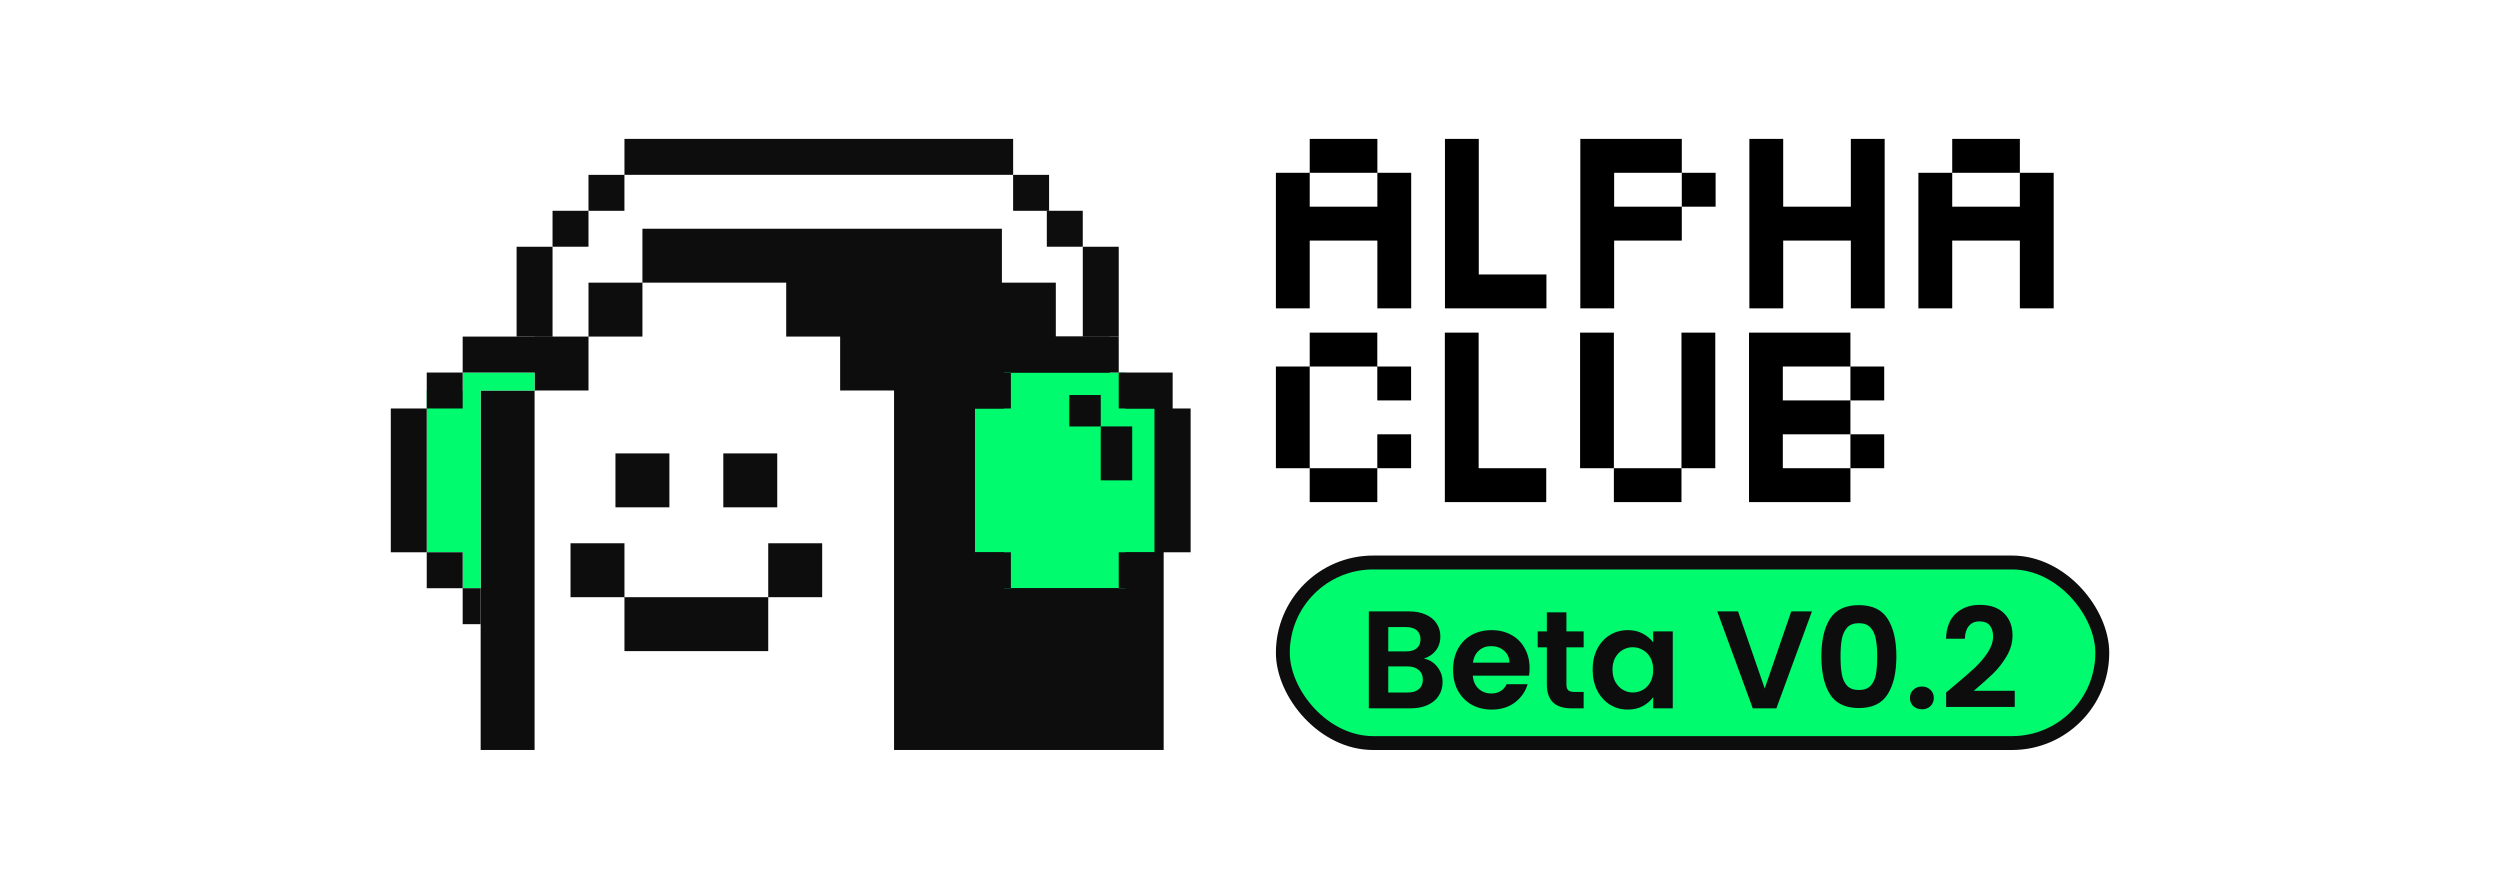 <svg width="180" height="64" viewBox="0 0 180 64" fill="none" xmlns="http://www.w3.org/2000/svg">
<path fill-rule="evenodd" clip-rule="evenodd" d="M99.171 17.322H94.3V22.202H91.865V12.441H94.3V14.881H99.171V12.441H101.606V22.202H99.171V17.322ZM99.171 10V12.441H94.3V10H99.171ZM111.343 19.762H106.472V10H104.037V22.202H111.343V19.762ZM121.089 14.881V17.322H116.218V22.202H113.783V10H121.089V12.441H116.218V14.881H121.089ZM121.089 14.881H123.524V12.441H121.089V14.881ZM135.696 10H133.26V14.881H128.39V10H125.955V22.202H128.39V17.322H133.26V22.202H135.696V10ZM140.56 17.322H145.43V22.202H147.865V12.441H145.43V10H140.56V12.441H138.124V22.202H140.56V17.322ZM140.56 14.881V12.441H145.43V14.881H140.56ZM99.166 26.389H101.599V28.83H99.166V26.389ZM94.299 26.389V23.949H99.166V26.389H94.299ZM94.299 33.711H91.865V26.389H94.299V33.711ZM99.166 33.711V36.151H94.299V33.711H99.166ZM99.166 33.711V31.27H101.599V33.711H99.166ZM111.329 33.711H106.462V23.949H104.029V36.151H111.329V33.711ZM121.066 23.949H123.5V33.711H121.066V23.949ZM116.199 33.711H121.066V36.151H116.199V33.711ZM116.199 33.711H113.766V23.949H116.199V33.711ZM128.363 28.83H133.23V31.27H128.363V33.711H133.23V36.151H125.929V23.949H133.23V26.389H128.363V28.83ZM133.23 33.711H135.663V31.27H133.23V33.711ZM133.23 26.389H135.663V28.83H133.23V26.389Z" fill="black"/>
<path fill-rule="evenodd" clip-rule="evenodd" d="M46.255 16.469H72.137V20.351H76.019V24.233H79.901V28.116H83.784V53.998H64.372V28.116H60.49V24.233H56.607V20.351H46.255V16.469ZM42.372 24.233V20.351H46.255V24.233H42.372ZM38.49 28.116V24.233H42.372V28.116H38.49ZM38.49 28.116V53.998H34.607V28.116H38.49Z" fill="#0D0D0D"/>
<path fill-rule="evenodd" clip-rule="evenodd" d="M44.313 32.645H48.196V36.527H44.313V32.645ZM52.078 32.645H55.961V36.527H52.078V32.645ZM44.961 39.115H41.078V42.998H44.961V46.88H55.313V42.998H59.196V39.115H55.313V42.998H44.961V39.115Z" fill="#0D0D0D"/>
<path fill-rule="evenodd" clip-rule="evenodd" d="M72.298 26.824H81.034V29.413H83.136V39.765H81.034V42.354H72.298V39.765H70.195V29.413H72.298V26.824Z" fill="#00FC6E"/>
<path fill-rule="evenodd" clip-rule="evenodd" d="M80.549 24.234H72.784V26.823H70.196V29.411H67.607V39.764H70.196V42.352H72.784V44.94H80.549V42.352H83.137V39.764H85.725V29.411H84.431V26.823H80.549V24.234ZM83.137 29.411H80.549V26.823H72.784V29.411H70.196V39.764H72.784V42.352H80.549V39.764H83.137V29.411Z" fill="#0D0D0D"/>
<path d="M79.255 30.706V28.441H76.99V30.706H79.255Z" fill="#0D0D0D"/>
<path d="M81.519 34.586V30.703H79.254V34.586H81.519Z" fill="#0D0D0D"/>
<path fill-rule="evenodd" clip-rule="evenodd" d="M33.313 26.824H38.489V28.118H34.607V39.765V42.354H33.313V39.765H30.725V28.118H33.313V26.824Z" fill="#00FC6E"/>
<path fill-rule="evenodd" clip-rule="evenodd" d="M33.313 24.234H39.784V26.823H33.313V24.234ZM30.725 29.411H33.313V26.823H30.725V29.411ZM30.725 39.764H28.137V29.411H30.725V39.764ZM33.313 42.352H30.725V39.764H33.313V42.352ZM33.313 42.352H34.607V44.94H33.313V42.352Z" fill="#0D0D0D"/>
<path d="M77.961 17.766H80.549V24.236H77.961V17.766Z" fill="#0D0D0D"/>
<path d="M37.195 17.766H39.783V24.236H37.195V17.766Z" fill="#0D0D0D"/>
<path d="M75.371 15.176H77.959V17.764H75.371V15.176Z" fill="#0D0D0D"/>
<path d="M39.783 15.176H42.371V17.764H39.783V15.176Z" fill="#0D0D0D"/>
<path d="M72.945 12.59H75.534V15.178H72.945V12.59Z" fill="#0D0D0D"/>
<path d="M42.371 12.59H44.959V15.178H42.371V12.59Z" fill="#0D0D0D"/>
<path d="M44.961 10H72.946V12.588H44.961V10Z" fill="#0D0D0D"/>
<rect x="92.365" y="40.5" width="59" height="13" rx="6.5" fill="#00FC6E"/>
<rect x="92.365" y="40.5" width="59" height="13" rx="6.5" stroke="#0D0D0D"/>
<path d="M102.515 47.42C102.909 47.493 103.232 47.69 103.485 48.01C103.739 48.33 103.865 48.697 103.865 49.11C103.865 49.483 103.772 49.813 103.585 50.1C103.405 50.38 103.142 50.6 102.795 50.76C102.449 50.92 102.039 51 101.565 51H98.555V44.02H101.435C101.909 44.02 102.315 44.097 102.655 44.25C103.002 44.403 103.262 44.617 103.435 44.89C103.615 45.163 103.705 45.473 103.705 45.82C103.705 46.227 103.595 46.567 103.375 46.84C103.162 47.113 102.875 47.307 102.515 47.42ZM99.955 46.9H101.235C101.569 46.9 101.825 46.827 102.005 46.68C102.185 46.527 102.275 46.31 102.275 46.03C102.275 45.75 102.185 45.533 102.005 45.38C101.825 45.227 101.569 45.15 101.235 45.15H99.955V46.9ZM101.365 49.86C101.705 49.86 101.969 49.78 102.155 49.62C102.349 49.46 102.445 49.233 102.445 48.94C102.445 48.64 102.345 48.407 102.145 48.24C101.945 48.067 101.675 47.98 101.335 47.98H99.955V49.86H101.365ZM110.131 48.11C110.131 48.31 110.118 48.49 110.091 48.65H106.041C106.074 49.05 106.214 49.363 106.461 49.59C106.708 49.817 107.011 49.93 107.371 49.93C107.891 49.93 108.261 49.707 108.481 49.26H109.991C109.831 49.793 109.524 50.233 109.071 50.58C108.618 50.92 108.061 51.09 107.401 51.09C106.868 51.09 106.388 50.973 105.961 50.74C105.541 50.5 105.211 50.163 104.971 49.73C104.738 49.297 104.621 48.797 104.621 48.23C104.621 47.657 104.738 47.153 104.971 46.72C105.204 46.287 105.531 45.953 105.951 45.72C106.371 45.487 106.854 45.37 107.401 45.37C107.928 45.37 108.398 45.483 108.811 45.71C109.231 45.937 109.554 46.26 109.781 46.68C110.014 47.093 110.131 47.57 110.131 48.11ZM108.681 47.71C108.674 47.35 108.544 47.063 108.291 46.85C108.038 46.63 107.728 46.52 107.361 46.52C107.014 46.52 106.721 46.627 106.481 46.84C106.248 47.047 106.104 47.337 106.051 47.71H108.681ZM112.783 46.61V49.29C112.783 49.477 112.826 49.613 112.913 49.7C113.006 49.78 113.16 49.82 113.373 49.82H114.023V51H113.143C111.963 51 111.373 50.427 111.373 49.28V46.61H110.713V45.46H111.373V44.09H112.783V45.46H114.023V46.61H112.783ZM114.67 48.21C114.67 47.65 114.78 47.153 115 46.72C115.227 46.287 115.53 45.953 115.91 45.72C116.297 45.487 116.727 45.37 117.2 45.37C117.613 45.37 117.973 45.453 118.28 45.62C118.593 45.787 118.843 45.997 119.03 46.25V45.46H120.44V51H119.03V50.19C118.85 50.45 118.6 50.667 118.28 50.84C117.967 51.007 117.603 51.09 117.19 51.09C116.723 51.09 116.297 50.97 115.91 50.73C115.53 50.49 115.227 50.153 115 49.72C114.78 49.28 114.67 48.777 114.67 48.21ZM119.03 48.23C119.03 47.89 118.963 47.6 118.83 47.36C118.697 47.113 118.517 46.927 118.29 46.8C118.063 46.667 117.82 46.6 117.56 46.6C117.3 46.6 117.06 46.663 116.84 46.79C116.62 46.917 116.44 47.103 116.3 47.35C116.167 47.59 116.1 47.877 116.1 48.21C116.1 48.543 116.167 48.837 116.3 49.09C116.44 49.337 116.62 49.527 116.84 49.66C117.067 49.793 117.307 49.86 117.56 49.86C117.82 49.86 118.063 49.797 118.29 49.67C118.517 49.537 118.697 49.35 118.83 49.11C118.963 48.863 119.03 48.57 119.03 48.23ZM130.46 44.02L127.9 51H126.2L123.64 44.02H125.14L127.06 49.57L128.97 44.02H130.46ZM131.139 47.26C131.139 46.107 131.346 45.203 131.759 44.55C132.179 43.897 132.873 43.57 133.839 43.57C134.806 43.57 135.496 43.897 135.909 44.55C136.329 45.203 136.539 46.107 136.539 47.26C136.539 48.42 136.329 49.33 135.909 49.99C135.496 50.65 134.806 50.98 133.839 50.98C132.873 50.98 132.179 50.65 131.759 49.99C131.346 49.33 131.139 48.42 131.139 47.26ZM135.159 47.26C135.159 46.767 135.126 46.353 135.059 46.02C134.999 45.68 134.873 45.403 134.679 45.19C134.493 44.977 134.213 44.87 133.839 44.87C133.466 44.87 133.183 44.977 132.989 45.19C132.803 45.403 132.676 45.68 132.609 46.02C132.549 46.353 132.519 46.767 132.519 47.26C132.519 47.767 132.549 48.193 132.609 48.54C132.669 48.88 132.796 49.157 132.989 49.37C133.183 49.577 133.466 49.68 133.839 49.68C134.213 49.68 134.496 49.577 134.689 49.37C134.883 49.157 135.009 48.88 135.069 48.54C135.129 48.193 135.159 47.767 135.159 47.26ZM138.384 51.07C138.131 51.07 137.921 50.993 137.754 50.84C137.594 50.68 137.514 50.483 137.514 50.25C137.514 50.017 137.594 49.823 137.754 49.67C137.921 49.51 138.131 49.43 138.384 49.43C138.631 49.43 138.834 49.51 138.994 49.67C139.154 49.823 139.234 50.017 139.234 50.25C139.234 50.483 139.154 50.68 138.994 50.84C138.834 50.993 138.631 51.07 138.384 51.07ZM140.642 49.42C141.282 48.887 141.792 48.443 142.172 48.09C142.552 47.73 142.869 47.357 143.122 46.97C143.375 46.583 143.502 46.203 143.502 45.83C143.502 45.49 143.422 45.223 143.262 45.03C143.102 44.837 142.855 44.74 142.522 44.74C142.189 44.74 141.932 44.853 141.752 45.08C141.572 45.3 141.479 45.603 141.472 45.99H140.112C140.139 45.19 140.375 44.583 140.822 44.17C141.275 43.757 141.849 43.55 142.542 43.55C143.302 43.55 143.885 43.753 144.292 44.16C144.699 44.56 144.902 45.09 144.902 45.75C144.902 46.27 144.762 46.767 144.482 47.24C144.202 47.713 143.882 48.127 143.522 48.48C143.162 48.827 142.692 49.247 142.112 49.74H145.062V50.9H140.122V49.86L140.642 49.42Z" fill="#0D0D0D"/>
</svg>
